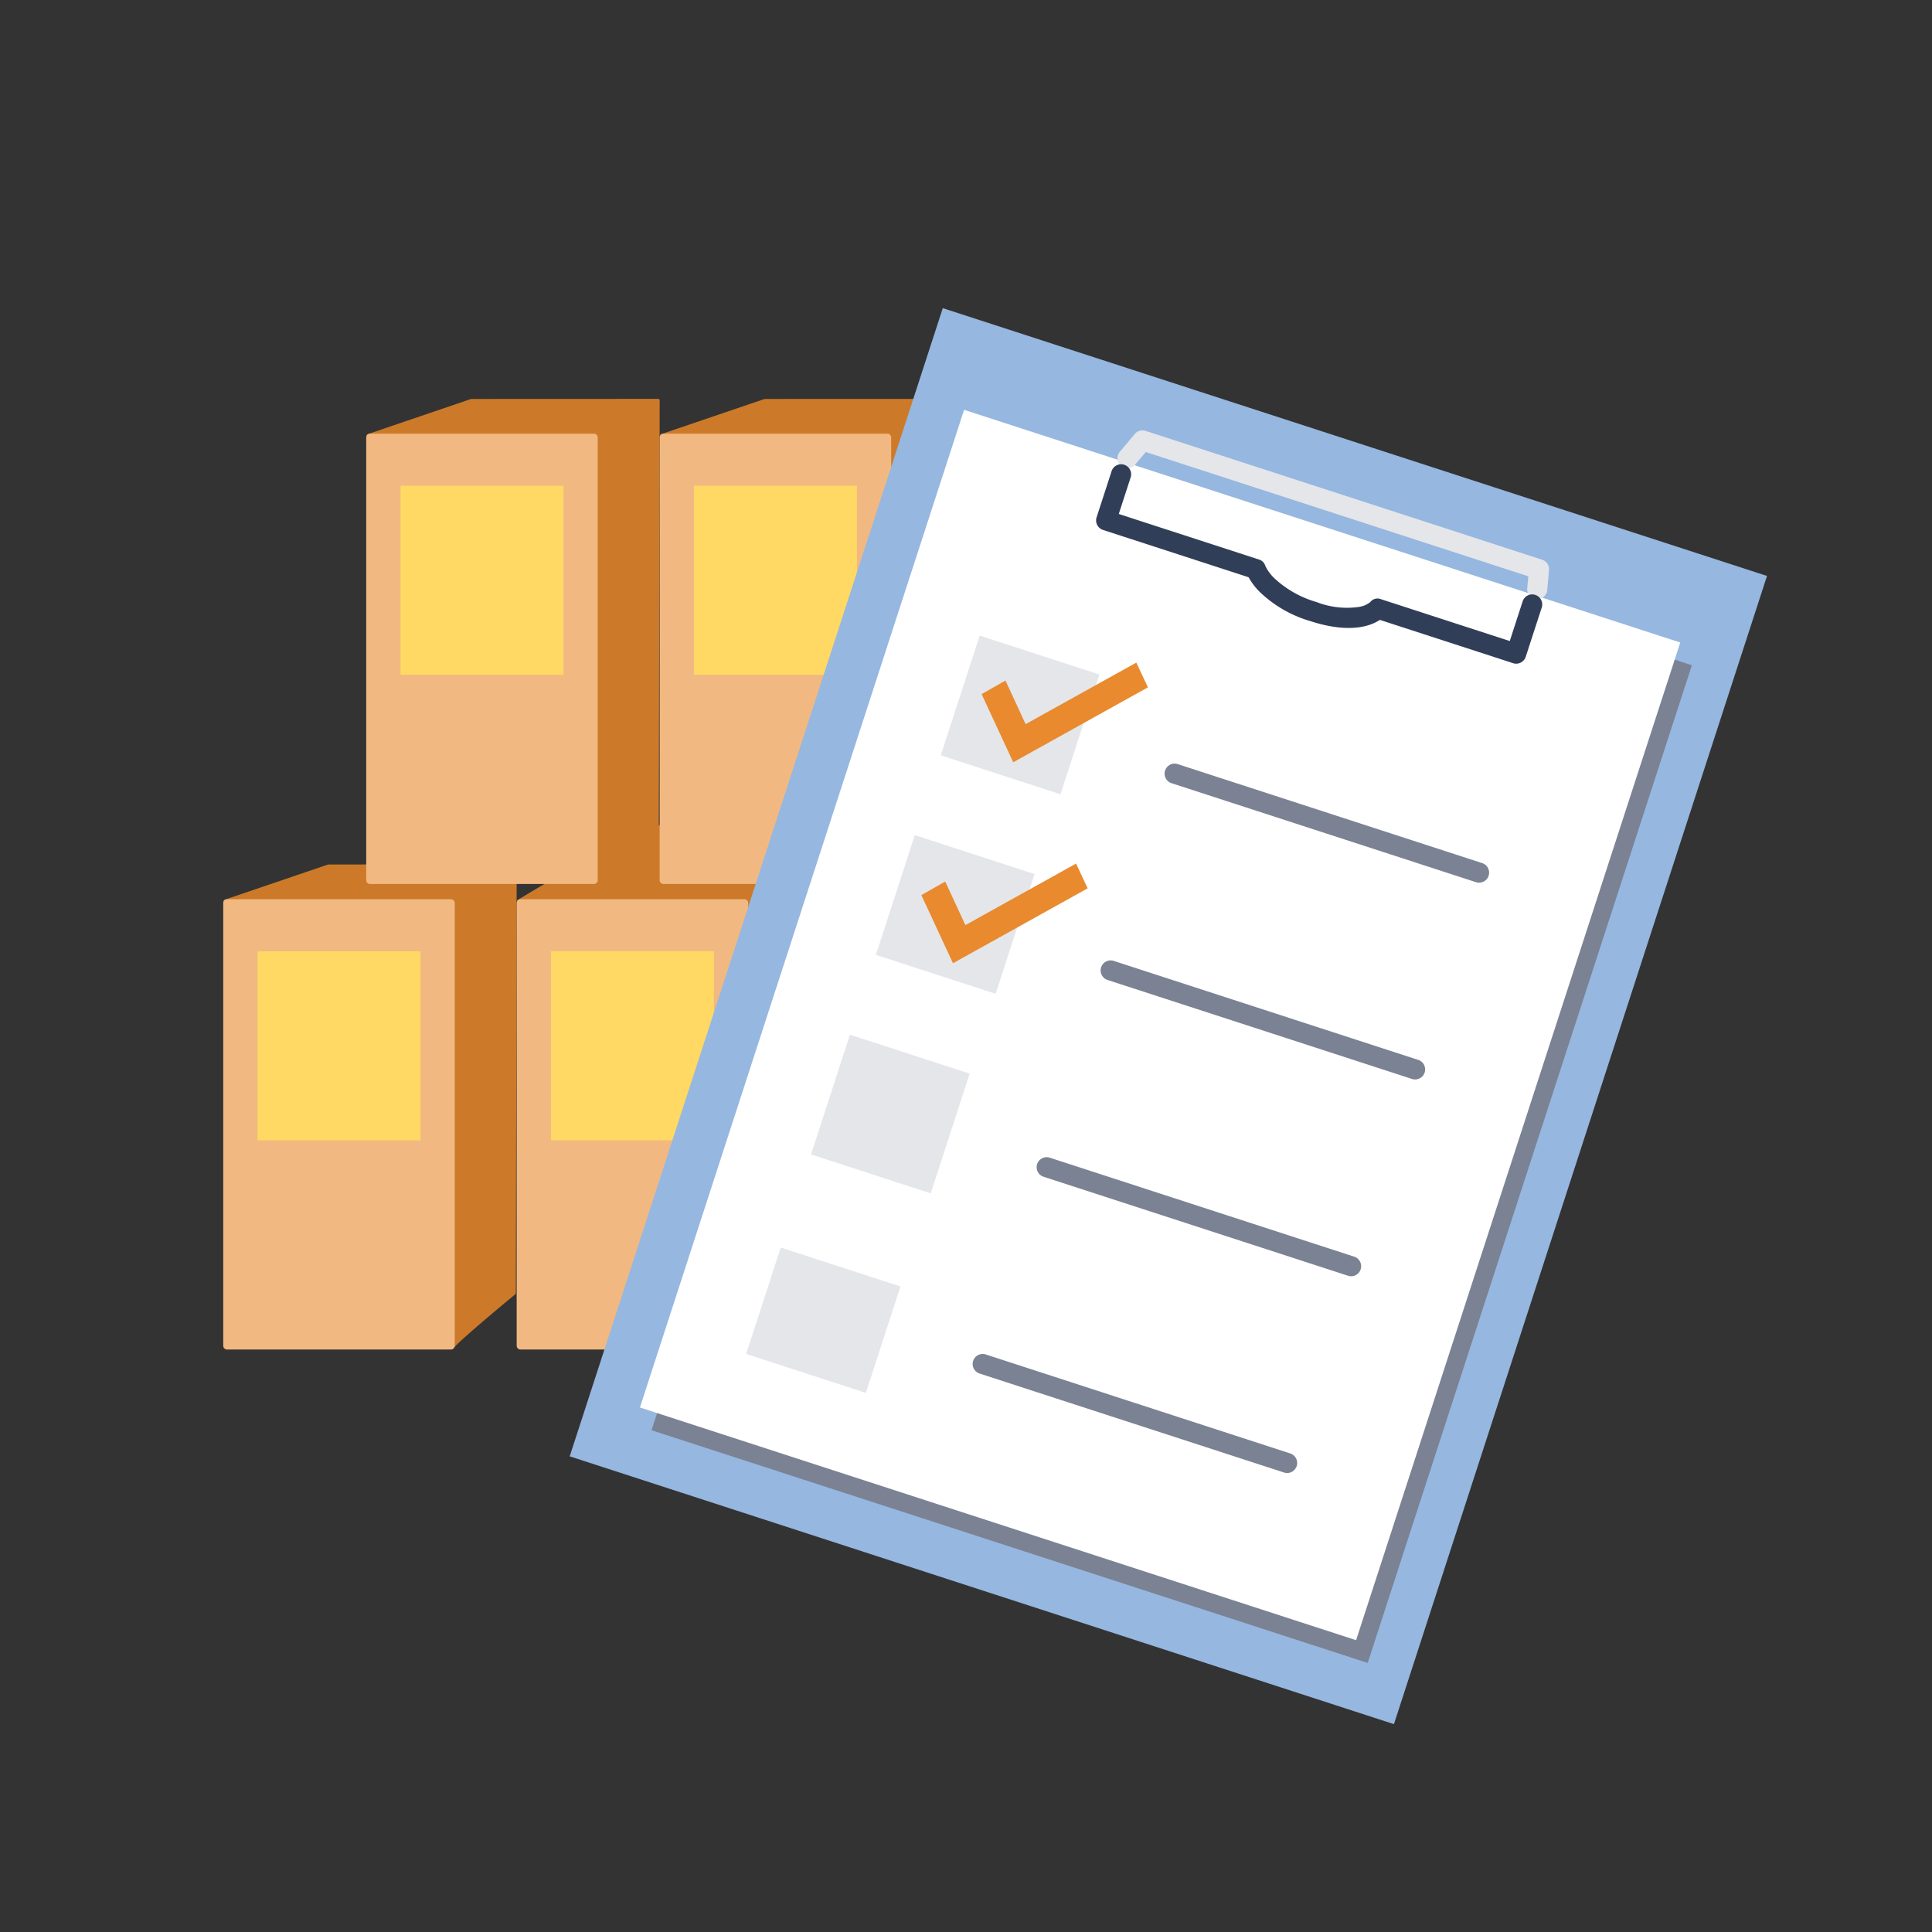 <svg xmlns="http://www.w3.org/2000/svg" width="192.674" height="192.674" viewBox="0 0 192.674 192.674"><rect x="0" y="0" width="192.674" height="192.674" fill="#333333" stroke="none"/><g transform="translate(-2316.323 -947.204)"><circle cx="96.337" cy="96.337" r="96.337" transform="translate(2316.323 947.204)" fill="none"/><g transform="translate(2338.588 1033.411)"><path d="M.1,3.523,10.408.016a.147.147,0,0,1,.046-.008L29.092,0a.143.143,0,0,1,.1.042.142.142,0,0,1,.042.1l-.083,42.613a.141.141,0,0,1-.052.109c-1.591,1.312-5.792,4.829-6.123,5.349a.144.144,0,0,1-.122.066.133.133,0,0,1-.04-.006.143.143,0,0,1-.1-.137L22.753,3.8H.144A.143.143,0,0,1,.1,3.523" transform="translate(0.029 -0.001)" fill="#cc7a29"/><path d="M16.5,9.05H38.82a.383.383,0,0,1,.383.383V53.576a.383.383,0,0,1-.383.383H16.5a.383.383,0,0,1-.383-.383V9.433A.383.383,0,0,1,16.5,9.05" transform="translate(-16.119 -5.581)" fill="#f1b981"/><rect width="16.246" height="18.846" transform="translate(3.42 8.666)" fill="#ffd964"/></g><g transform="translate(2367.853 1029.448)"><path d="M.1,3.523,12.611-3.959c.015,0,1.368,0,1.384,0L29.092,0a.143.143,0,0,1,.1.042.142.142,0,0,1,.042.1l-.083,42.613a.141.141,0,0,1-.052.109c-1.591,1.312-5.792,4.829-6.123,5.349a.144.144,0,0,1-.122.066.133.133,0,0,1-.04-.006.143.143,0,0,1-.1-.137L22.753,3.8H.144A.143.143,0,0,1,.1,3.523" transform="translate(0.029 3.961)" fill="#cc7a29"/><path d="M16.5,9.05H38.82a.383.383,0,0,1,.383.383V53.576a.383.383,0,0,1-.383.383H16.5a.383.383,0,0,1-.383-.383V9.433A.383.383,0,0,1,16.5,9.05" transform="translate(-16.119 -1.618)" fill="#f1b981"/><rect width="16.246" height="18.846" transform="translate(3.42 12.628)" fill="#ffd964"/></g><g transform="translate(2352.848 986.984)"><path d="M.1,3.523,10.408.016a.147.147,0,0,1,.046-.008L29.092,0a.143.143,0,0,1,.1.042.142.142,0,0,1,.042.1l-.083,42.613a.141.141,0,0,1-.052.109c-1.591,1.312-5.792,4.829-6.123,5.349a.144.144,0,0,1-.122.066.133.133,0,0,1-.04-.006.143.143,0,0,1-.1-.137L22.753,3.8H.144A.143.143,0,0,1,.1,3.523" transform="translate(0.029 -0.001)" fill="#cc7a29"/><path d="M16.5,9.05H38.82a.383.383,0,0,1,.383.383V53.576a.383.383,0,0,1-.383.383H16.5a.383.383,0,0,1-.383-.383V9.433A.383.383,0,0,1,16.5,9.05" transform="translate(-16.119 -5.581)" fill="#f1b981"/><rect width="16.246" height="18.846" transform="translate(3.42 8.666)" fill="#ffd964"/></g><g transform="translate(2382.114 986.984)"><path d="M.1,3.523,10.408.016a.147.147,0,0,1,.046-.008L29.092,0a.143.143,0,0,1,.1.042.142.142,0,0,1,.042.1l-.083,42.613a.141.141,0,0,1-.052.109c-1.591,1.312-5.792,4.829-6.123,5.349a.144.144,0,0,1-.122.066.133.133,0,0,1-.04-.006.143.143,0,0,1-.1-.137L22.753,3.8H.144A.143.143,0,0,1,.1,3.523" transform="translate(0.029 -0.001)" fill="#cc7a29"/><path d="M16.5,9.05H38.82a.383.383,0,0,1,.383.383V53.576a.383.383,0,0,1-.383.383H16.5a.383.383,0,0,1-.383-.383V9.433A.383.383,0,0,1,16.5,9.05" transform="translate(-16.119 -5.581)" fill="#f1b981"/><rect width="16.246" height="18.846" transform="translate(3.42 8.666)" fill="#ffd964"/></g><rect width="86.429" height="120.4" transform="translate(2410.344 977.934) rotate(18)" fill="#96b7df"/><rect width="75.098" height="104.615" transform="translate(2413.626 990.342) rotate(18)" fill="#7a8293"/><rect width="75.098" height="104.615" transform="translate(2412.469 988.074) rotate(18)" fill="#fff"/><path d="M0,3.15a1,1,0,0,1-.375-.073,1,1,0,0,1-.551-1.3l.871-2.15A1,1,0,0,1,.871-1H42.457a1,1,0,0,1,.976.78l.436,1.935a1,1,0,1,1-1.951.439L41.657,1H1.545L.927,2.525A1,1,0,0,1,0,3.15Z" transform="translate(2429.43 990.855) rotate(18)" fill="#e4e6ea"/><path d="M22.468,8.418a12.18,12.18,0,0,1-5.773-1.247A6.6,6.6,0,0,1,15.263,6.16H0a1,1,0,0,1-1-1V.323a1,1,0,0,1,1-1,1,1,0,0,1,1,1V4.16H15.695a.94.94,0,0,1,.8.4,4.166,4.166,0,0,0,1.274.916,10.361,10.361,0,0,0,4.7.943,8.357,8.357,0,0,0,4.214-.865,2.36,2.36,0,0,0,.885-.784.91.91,0,0,1,.921-.608H42V0a1,1,0,1,1,2,0V5.16a1,1,0,0,1-1,1H29.03C28.347,7.018,26.6,8.418,22.468,8.418Z" transform="translate(2428.23 994.196) rotate(18)" fill="#313e58"/><g transform="matrix(0.766, 0.643, -0.643, 0.766, 2422.972, 999.934)"><path d="M0,0H12.554V12.554H0Z" transform="translate(0 13.913) rotate(-22)" fill="#e4e6ea"/><rect width="12.554" height="12.554" transform="translate(7.838 33.312) rotate(-22)" fill="#e4e6ea"/><rect width="12.554" height="12.554" transform="translate(15.676 52.712) rotate(-22)" fill="#e4e6ea"/><rect width="12.554" height="11.159" transform="translate(24.037 73.405) rotate(-22)" fill="#e4e6ea"/><path d="M31.924,1H0A1,1,0,0,1-1,0,1,1,0,0,1,0-1H31.924a1,1,0,0,1,1,1A1,1,0,0,1,31.924,1Z" transform="translate(23.739 11.959) rotate(-22)" fill="#7a8293"/><path d="M31.924,1H0A1,1,0,0,1-1,0,1,1,0,0,1,0-1H31.924a1,1,0,0,1,1,1A1,1,0,0,1,31.924,1Z" transform="translate(31.469 31.09) rotate(-22)" fill="#7a8293"/><path d="M31.924,1H0A1,1,0,0,1-1,0,1,1,0,0,1,0-1H31.924a1,1,0,0,1,1,1A1,1,0,0,1,31.924,1Z" transform="translate(39.198 50.222) rotate(-22)" fill="#7a8293"/><path d="M31.924,1H0A1,1,0,0,1-1,0,1,1,0,0,1,0-1H31.924a1,1,0,0,1,1,1A1,1,0,0,1,31.924,1Z" transform="translate(46.927 69.353) rotate(-22)" fill="#7a8293"/><g transform="translate(0.991 11.066) rotate(-22)"><path d="M0,7.758,1.845,5.737,5.1,9.248,13.7,0l1.861,1.99L5.1,13.246Z" transform="translate(0 0)" fill="#e88a2d"/></g><g transform="translate(9.274 30.278) rotate(-22)"><path d="M0,7.758,1.845,5.737,5.1,9.248,13.7,0l1.861,1.99L5.1,13.246Z" transform="translate(0 0)" fill="#e88a2d"/></g></g></g></svg>